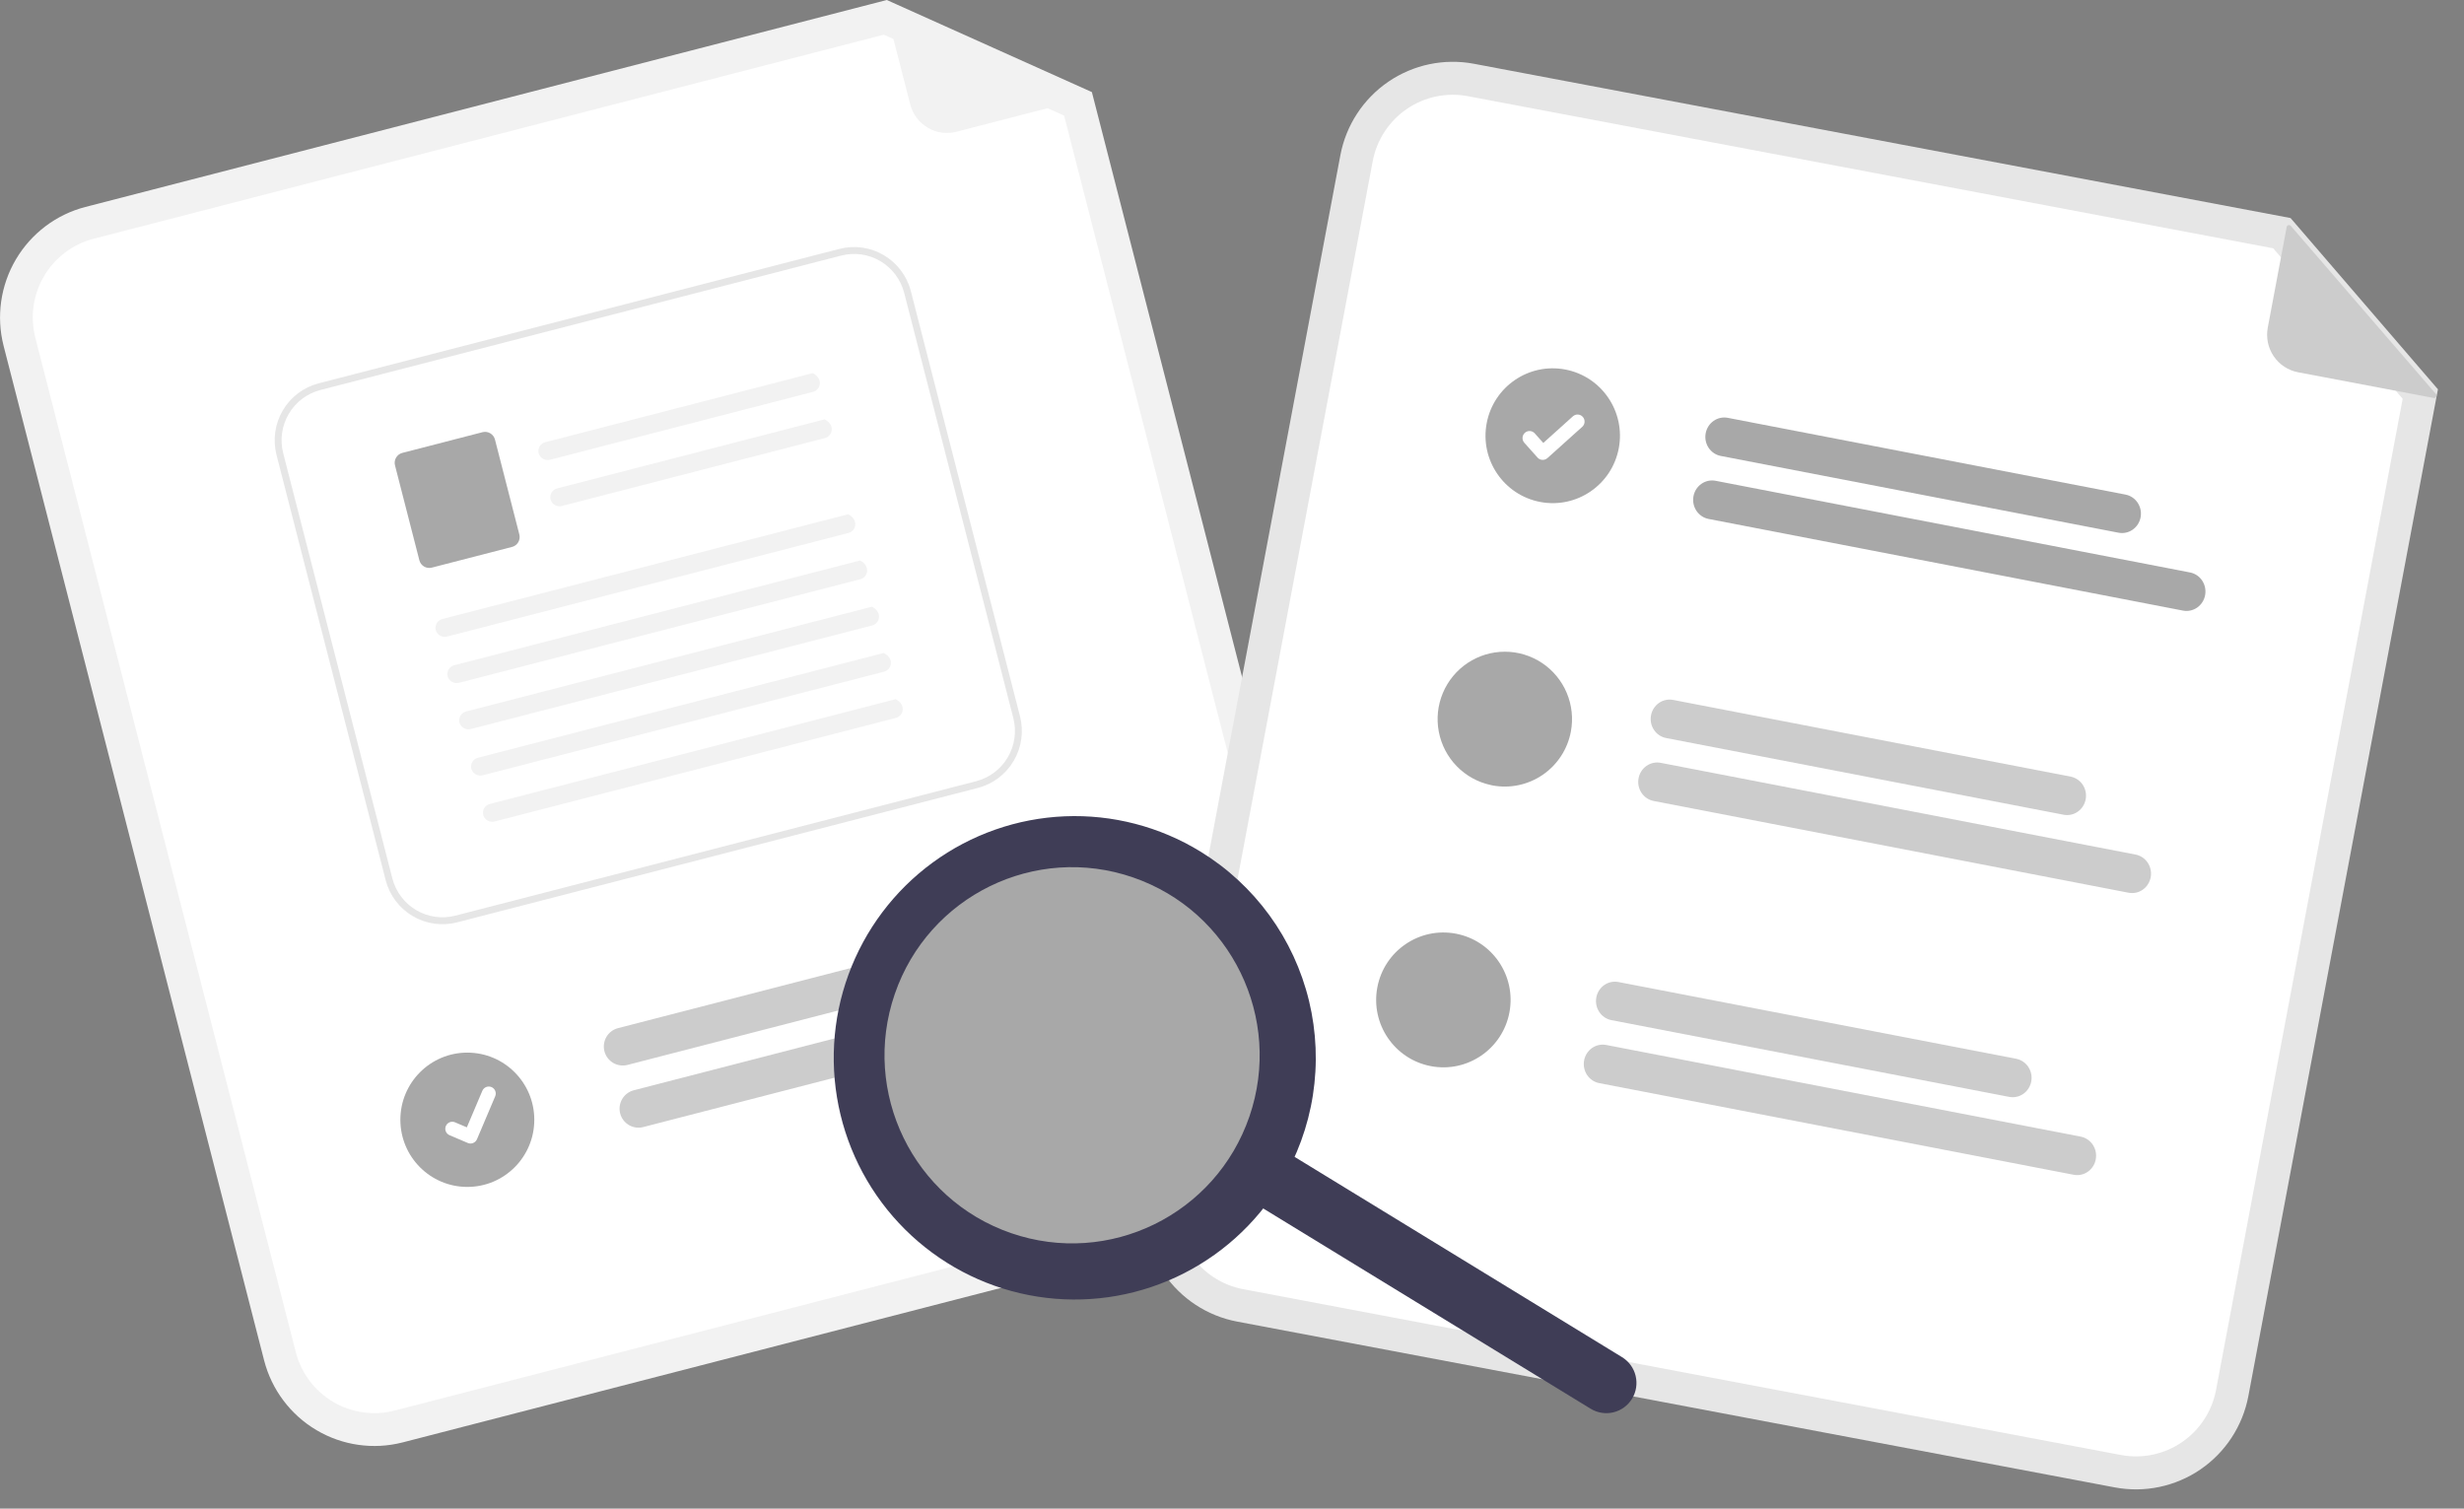 <svg width="245" height="150" viewBox="0 0 245 150" fill="none" xmlns="http://www.w3.org/2000/svg">
<rect x="0" y="0" width="245" height="150" fill="#808080" stroke="none"/>
<g clip-path="url(#clip0_6_86)">
<path d="M125.684 121.3L40.036 143.417C37.13 144.164 34.048 143.724 31.466 142.195C28.883 140.666 27.011 138.172 26.26 135.26L0.359 34.391C-0.386 31.478 0.052 28.387 1.577 25.797C3.102 23.207 5.589 21.33 8.493 20.577L88.175 0L108.568 9.156L133.818 107.485C134.563 110.398 134.125 113.489 132.6 116.079C131.075 118.669 128.588 120.547 125.684 121.3Z" fill="#F2F2F2"/>
<path d="M9.303 23.739C7.236 24.276 5.465 25.613 4.379 27.457C3.293 29.301 2.981 31.502 3.511 33.577L29.413 134.446C29.948 136.52 31.282 138.296 33.121 139.385C34.96 140.474 37.155 140.787 39.224 140.255L124.872 118.138C126.94 117.602 128.711 116.265 129.797 114.42C130.883 112.576 131.195 110.375 130.665 108.3L105.806 11.494L87.882 3.448L9.303 23.739Z" fill="white"/>
<path d="M108.351 9.677L95.095 13.1C94.128 13.35 93.101 13.204 92.24 12.694C91.38 12.185 90.756 11.354 90.507 10.383L87.986 0.566C87.975 0.523 87.977 0.477 87.99 0.435C88.003 0.393 88.028 0.355 88.062 0.327C88.096 0.298 88.137 0.279 88.181 0.273C88.225 0.267 88.269 0.273 88.31 0.291L108.388 9.232C108.432 9.252 108.47 9.286 108.495 9.328C108.519 9.37 108.531 9.419 108.527 9.468C108.523 9.517 108.503 9.563 108.472 9.6C108.44 9.638 108.398 9.665 108.351 9.677Z" fill="#F2F2F2"/>
<path d="M101.377 95.816L62.383 105.886C61.9 106.008 61.389 105.933 60.961 105.678C60.533 105.423 60.223 105.009 60.099 104.525C59.975 104.042 60.046 103.529 60.298 103.098C60.55 102.668 60.962 102.355 61.443 102.228L100.438 92.157C100.678 92.094 100.928 92.078 101.174 92.112C101.42 92.146 101.657 92.228 101.871 92.354C102.085 92.48 102.272 92.648 102.422 92.846C102.571 93.045 102.68 93.272 102.742 93.513C102.804 93.754 102.818 94.005 102.783 94.251C102.747 94.498 102.664 94.735 102.537 94.949C102.41 95.163 102.243 95.35 102.044 95.499C101.844 95.647 101.618 95.755 101.377 95.816Z" fill="#CCCCCC"/>
<path d="M110.488 100.047L63.968 112.06C63.728 112.123 63.477 112.139 63.231 112.105C62.986 112.071 62.749 111.989 62.535 111.863C62.32 111.737 62.133 111.569 61.984 111.371C61.834 111.172 61.725 110.945 61.663 110.704C61.602 110.463 61.588 110.212 61.623 109.966C61.658 109.719 61.742 109.482 61.868 109.268C61.995 109.054 62.163 108.867 62.362 108.719C62.561 108.57 62.788 108.462 63.028 108.401L109.548 96.388C110.031 96.266 110.542 96.341 110.97 96.596C111.398 96.851 111.708 97.266 111.832 97.749C111.956 98.233 111.884 98.746 111.633 99.176C111.381 99.607 110.969 99.92 110.488 100.047Z" fill="#CCCCCC"/>
<path d="M46.467 118.014C50.145 118.014 53.126 115.024 53.126 111.337C53.126 107.649 50.145 104.66 46.467 104.66C42.79 104.66 39.809 107.649 39.809 111.337C39.809 115.024 42.79 118.014 46.467 118.014Z" fill="#A8A8A8"/>
<path d="M97.231 78.342L45.442 91.711C43.945 92.095 42.357 91.869 41.027 91.081C39.697 90.293 38.732 89.008 38.345 87.508L27.493 45.228C27.11 43.728 27.336 42.136 28.121 40.802C28.907 39.468 30.188 38.501 31.684 38.114L83.472 24.745C84.969 24.36 86.557 24.587 87.887 25.375C89.218 26.163 90.182 27.448 90.569 28.948L101.422 71.227C101.805 72.728 101.579 74.32 100.793 75.653C100.007 76.987 98.726 77.954 97.231 78.342Z" fill="white"/>
<path d="M97.231 78.342L45.442 91.711C43.945 92.095 42.357 91.869 41.027 91.081C39.697 90.293 38.732 89.008 38.345 87.508L27.493 45.228C27.11 43.728 27.336 42.136 28.121 40.802C28.907 39.468 30.188 38.501 31.684 38.114L83.472 24.745C84.969 24.36 86.557 24.587 87.887 25.375C89.218 26.163 90.182 27.448 90.569 28.948L101.422 71.227C101.805 72.728 101.579 74.32 100.793 75.653C100.007 76.987 98.726 77.954 97.231 78.342ZM31.854 38.778C30.535 39.121 29.404 39.974 28.712 41.151C28.019 42.328 27.82 43.733 28.158 45.057L39.011 87.337C39.353 88.66 40.204 89.793 41.378 90.488C42.551 91.183 43.952 91.383 45.273 91.043L97.06 77.676C98.38 77.334 99.51 76.48 100.203 75.303C100.896 74.126 101.095 72.721 100.757 71.397L89.905 29.118C89.563 27.794 88.712 26.661 87.538 25.966C86.364 25.271 84.963 25.071 83.643 25.411L31.854 38.778Z" fill="#E6E6E6"/>
<path d="M80.845 38.96L54.709 45.707C54.48 45.771 54.236 45.745 54.025 45.636C53.815 45.526 53.654 45.34 53.574 45.116C53.538 44.999 53.525 44.876 53.537 44.753C53.549 44.631 53.586 44.513 53.646 44.405C53.705 44.298 53.786 44.204 53.883 44.129C53.98 44.053 54.091 43.999 54.21 43.968L80.816 37.1C81.89 37.646 81.608 38.763 80.845 38.96L80.845 38.96Z" fill="#F2F2F2"/>
<path d="M82.024 43.556L55.888 50.303C55.659 50.367 55.415 50.341 55.205 50.232C54.994 50.122 54.833 49.937 54.754 49.712C54.717 49.595 54.704 49.472 54.716 49.349C54.729 49.227 54.766 49.109 54.825 49.001C54.885 48.894 54.965 48.8 55.062 48.724C55.159 48.649 55.27 48.595 55.389 48.564L81.995 41.696C83.07 42.242 82.787 43.359 82.025 43.556L82.024 43.556Z" fill="#F2F2F2"/>
<path d="M50.91 54.38L42.933 56.439C42.804 56.472 42.67 56.479 42.538 56.461C42.406 56.442 42.279 56.397 42.164 56.33C42.05 56.261 41.949 56.172 41.869 56.065C41.789 55.958 41.731 55.836 41.698 55.707L39.275 46.27C39.241 46.14 39.234 46.006 39.253 45.873C39.271 45.741 39.316 45.614 39.383 45.499C39.451 45.384 39.541 45.283 39.647 45.203C39.754 45.123 39.875 45.064 40.004 45.031L47.981 42.972C48.241 42.905 48.518 42.944 48.749 43.082C48.981 43.219 49.149 43.442 49.216 43.703L51.639 53.143C51.672 53.273 51.68 53.407 51.661 53.539C51.643 53.672 51.598 53.799 51.53 53.914C51.463 54.029 51.373 54.13 51.267 54.21C51.16 54.29 51.039 54.349 50.91 54.382V54.38Z" fill="#A8A8A8"/>
<path d="M84.365 52.99L44.475 63.287C44.247 63.351 44.003 63.326 43.792 63.216C43.582 63.106 43.421 62.921 43.341 62.697C43.304 62.58 43.292 62.456 43.304 62.334C43.316 62.212 43.353 62.093 43.413 61.986C43.472 61.878 43.553 61.784 43.65 61.709C43.747 61.634 43.858 61.579 43.977 61.549L84.336 51.13C85.411 51.676 85.127 52.794 84.365 52.99Z" fill="#F2F2F2"/>
<path d="M85.547 57.589L45.656 67.886C45.428 67.95 45.183 67.924 44.973 67.815C44.762 67.705 44.601 67.52 44.522 67.295C44.485 67.178 44.472 67.055 44.485 66.933C44.497 66.81 44.534 66.692 44.593 66.584C44.653 66.477 44.733 66.383 44.83 66.308C44.927 66.232 45.038 66.178 45.157 66.147L85.516 55.729C86.591 56.275 86.308 57.392 85.546 57.589L85.547 57.589Z" fill="#F2F2F2"/>
<path d="M86.725 62.185L46.836 72.482C46.607 72.546 46.363 72.52 46.152 72.411C45.942 72.301 45.781 72.116 45.701 71.891C45.665 71.774 45.652 71.651 45.664 71.528C45.676 71.406 45.713 71.288 45.773 71.18C45.832 71.073 45.913 70.979 46.01 70.904C46.107 70.829 46.218 70.774 46.337 70.743L86.696 60.325C87.771 60.871 87.488 61.988 86.725 62.185Z" fill="#F2F2F2"/>
<path d="M87.906 66.783L48.016 77.08C47.788 77.144 47.544 77.119 47.333 77.009C47.122 76.9 46.961 76.714 46.882 76.49C46.845 76.373 46.832 76.249 46.845 76.127C46.857 76.005 46.894 75.886 46.953 75.779C47.013 75.671 47.093 75.577 47.191 75.502C47.287 75.427 47.399 75.372 47.517 75.342L87.877 64.923C88.951 65.47 88.668 66.587 87.906 66.783Z" fill="#F2F2F2"/>
<path d="M89.086 71.379L49.196 81.676C48.968 81.74 48.723 81.715 48.513 81.605C48.302 81.496 48.141 81.31 48.062 81.086C48.025 80.969 48.012 80.845 48.025 80.723C48.037 80.601 48.074 80.482 48.133 80.375C48.193 80.267 48.273 80.173 48.37 80.098C48.467 80.023 48.578 79.968 48.697 79.938L89.056 69.519C90.131 70.066 89.848 71.183 89.086 71.379Z" fill="#F2F2F2"/>
<path d="M46.959 113.677C46.814 113.715 46.66 113.704 46.522 113.647L46.513 113.643L44.7 112.872C44.615 112.836 44.539 112.784 44.475 112.719C44.411 112.654 44.361 112.576 44.327 112.491C44.292 112.406 44.275 112.315 44.276 112.224C44.277 112.132 44.296 112.042 44.332 111.958C44.367 111.873 44.419 111.797 44.484 111.733C44.55 111.669 44.627 111.618 44.712 111.584C44.796 111.549 44.887 111.532 44.978 111.533C45.069 111.534 45.16 111.553 45.244 111.589L46.419 112.09L47.959 108.457C48.031 108.287 48.168 108.152 48.339 108.083C48.51 108.014 48.701 108.016 48.871 108.088L48.862 108.112L48.871 108.088C49.041 108.16 49.175 108.297 49.244 108.469C49.313 108.64 49.311 108.832 49.239 109.002L47.427 113.274C47.385 113.373 47.321 113.46 47.24 113.53C47.158 113.599 47.062 113.649 46.959 113.676L46.959 113.677Z" fill="white"/>
<path d="M210.287 147.892L123.001 131.403C120.042 130.84 117.426 129.125 115.728 126.632C114.029 124.14 113.388 121.074 113.943 118.108L133.279 15.415C133.841 12.45 135.554 9.83 138.042 8.128C140.529 6.427 143.589 5.783 146.55 6.339L227.755 21.68L242.408 38.707L223.558 138.815C222.997 141.78 221.284 144.401 218.796 146.103C216.308 147.804 213.248 148.448 210.287 147.892Z" fill="#E6E6E6"/>
<path d="M145.943 9.561C143.834 9.165 141.655 9.623 139.883 10.835C138.112 12.046 136.892 13.912 136.492 16.024L117.155 118.714C116.76 120.826 117.217 123.009 118.426 124.784C119.636 126.559 121.499 127.78 123.606 128.181L210.895 144.669C213.003 145.065 215.182 144.607 216.954 143.395C218.726 142.184 219.945 140.318 220.345 138.207L238.903 39.652L226.027 24.689L145.943 9.561Z" fill="white"/>
<path d="M210.646 52.966L171.099 45.334C170.609 45.24 170.175 44.949 169.893 44.527C169.611 44.105 169.505 43.585 169.598 43.083C169.69 42.58 169.974 42.136 170.386 41.848C170.798 41.559 171.306 41.45 171.796 41.545L211.344 49.177C211.835 49.271 212.269 49.562 212.55 49.984C212.832 50.406 212.938 50.926 212.846 51.428C212.753 51.931 212.47 52.375 212.057 52.663C211.645 52.952 211.138 53.061 210.647 52.966L210.646 52.966Z" fill="#A8A8A8"/>
<path d="M217.061 60.711L169.886 51.598C169.395 51.503 168.961 51.212 168.68 50.789C168.398 50.367 168.292 49.847 168.384 49.344C168.477 48.841 168.76 48.396 169.173 48.107C169.585 47.819 170.092 47.71 170.583 47.804L217.758 56.918C218.249 57.013 218.683 57.303 218.964 57.726C219.246 58.149 219.352 58.669 219.26 59.172C219.167 59.675 218.884 60.12 218.472 60.408C218.059 60.697 217.552 60.806 217.061 60.711Z" fill="#A8A8A8"/>
<path d="M205.907 77.223L166.361 69.592C165.871 69.498 165.363 69.606 164.951 69.895C164.539 70.183 164.255 70.627 164.163 71.13C164.07 71.632 164.176 72.152 164.458 72.574C164.74 72.996 165.173 73.286 165.664 73.381L205.21 81.012C205.698 81.1 206.199 80.987 206.606 80.698C207.013 80.409 207.293 79.968 207.384 79.47C207.476 78.972 207.372 78.457 207.096 78.036C206.819 77.616 206.392 77.324 205.907 77.223Z" fill="#CCCCCC"/>
<path d="M212.322 84.965L165.148 75.852C164.903 75.801 164.652 75.801 164.407 75.851C164.162 75.901 163.93 76 163.723 76.143C163.516 76.286 163.339 76.469 163.202 76.683C163.065 76.896 162.971 77.135 162.925 77.386C162.879 77.638 162.882 77.896 162.933 78.146C162.985 78.396 163.085 78.633 163.227 78.843C163.369 79.053 163.55 79.232 163.76 79.37C163.97 79.507 164.205 79.601 164.451 79.645L211.625 88.758C211.869 88.809 212.121 88.809 212.366 88.759C212.61 88.709 212.842 88.61 213.049 88.467C213.256 88.325 213.433 88.141 213.57 87.928C213.707 87.714 213.802 87.475 213.848 87.224C213.894 86.973 213.891 86.715 213.839 86.465C213.787 86.215 213.687 85.978 213.545 85.767C213.403 85.557 213.222 85.378 213.012 85.24C212.802 85.103 212.568 85.009 212.322 84.965Z" fill="#CCCCCC"/>
<path d="M199.773 109.061L160.226 101.43C159.735 101.335 159.301 101.045 159.02 100.623C158.738 100.2 158.632 99.681 158.724 99.178C158.817 98.676 159.1 98.232 159.513 97.943C159.925 97.655 160.432 97.546 160.923 97.641L200.471 105.272C200.961 105.367 201.395 105.657 201.677 106.08C201.959 106.502 202.065 107.021 201.972 107.524C201.88 108.026 201.596 108.471 201.184 108.759C200.772 109.047 200.264 109.156 199.774 109.061L199.773 109.061Z" fill="#CCCCCC"/>
<path d="M206.188 116.806L159.013 107.693C158.522 107.598 158.088 107.307 157.806 106.885C157.525 106.462 157.419 105.942 157.511 105.439C157.604 104.936 157.887 104.491 158.299 104.202C158.712 103.914 159.219 103.805 159.71 103.9L206.885 113.013C207.376 113.108 207.809 113.398 208.091 113.821C208.373 114.244 208.479 114.764 208.386 115.267C208.294 115.77 208.01 116.215 207.598 116.503C207.186 116.792 206.679 116.901 206.188 116.806Z" fill="#CCCCCC"/>
<path d="M153.152 49.91C156.779 50.596 160.274 48.204 160.959 44.566C161.643 40.929 159.257 37.424 155.63 36.738C152.003 36.052 148.508 38.444 147.823 42.082C147.139 45.72 149.525 49.224 153.152 49.91Z" fill="#A8A8A8"/>
<path d="M153.269 45.715C153.121 45.687 152.986 45.612 152.885 45.5L152.878 45.493L151.558 44.016C151.438 43.878 151.376 43.697 151.388 43.513C151.399 43.329 151.482 43.157 151.619 43.034C151.755 42.911 151.935 42.847 152.118 42.856C152.301 42.865 152.474 42.946 152.598 43.082L153.453 44.041L156.395 41.395C156.463 41.334 156.543 41.286 156.629 41.256C156.715 41.225 156.807 41.212 156.898 41.218C156.99 41.223 157.079 41.246 157.162 41.285C157.245 41.325 157.319 41.381 157.38 41.45L157.361 41.467L157.38 41.449C157.504 41.588 157.567 41.77 157.557 41.955C157.547 42.14 157.464 42.314 157.326 42.438L153.865 45.548C153.785 45.62 153.689 45.672 153.586 45.701C153.483 45.729 153.374 45.734 153.269 45.714L153.269 45.715Z" fill="white"/>
<path d="M156.194 72.744C156.031 73.609 155.701 74.434 155.221 75.171C154.74 75.907 154.12 76.542 153.395 77.039C152.67 77.535 151.855 77.884 150.996 78.064C150.137 78.245 149.251 78.254 148.388 78.091C148.332 78.081 148.275 78.068 148.22 78.052C146.935 77.775 145.76 77.123 144.843 76.18C143.925 75.236 143.305 74.041 143.061 72.746C142.816 71.451 142.958 70.112 143.469 68.897C143.98 67.683 144.836 66.646 145.931 65.917C147.027 65.188 148.312 64.799 149.626 64.799C150.941 64.798 152.226 65.187 153.322 65.915C154.417 66.644 155.274 67.681 155.785 68.895C156.296 70.11 156.438 71.449 156.194 72.744Z" fill="#A8A8A8"/>
<path d="M142.279 106.006C145.906 106.692 149.401 104.299 150.085 100.661C150.77 97.024 148.384 93.519 144.757 92.833C141.129 92.147 137.634 94.54 136.95 98.177C136.266 101.815 138.652 105.32 142.279 106.006Z" fill="#A8A8A8"/>
<path d="M241.992 39.57L228.502 37.014C227.517 36.827 226.646 36.255 226.081 35.423C225.516 34.592 225.303 33.569 225.489 32.58L227.369 22.57C227.377 22.526 227.397 22.485 227.427 22.453C227.458 22.42 227.496 22.396 227.539 22.385C227.582 22.373 227.627 22.374 227.67 22.387C227.712 22.4 227.75 22.424 227.779 22.458L242.214 39.18C242.246 39.217 242.266 39.264 242.271 39.313C242.275 39.362 242.265 39.411 242.24 39.454C242.216 39.496 242.179 39.53 242.134 39.551C242.09 39.572 242.04 39.578 241.992 39.569L241.992 39.57Z" fill="#CCCCCC"/>
<path d="M162.28 139.069C161.866 139.75 161.2 140.237 160.428 140.425C159.655 140.612 158.841 140.485 158.162 140.07L123.209 118.69C122.531 118.275 122.045 117.607 121.858 116.833C121.671 116.058 121.798 115.241 122.212 114.561C122.625 113.881 123.292 113.393 124.064 113.206C124.836 113.018 125.651 113.146 126.329 113.561L161.282 134.94C161.96 135.355 162.446 136.023 162.633 136.798C162.82 137.572 162.693 138.389 162.28 139.069Z" fill="#3F3D56"/>
<path d="M127.327 117.691C124.858 121.749 121.246 124.982 116.945 126.981C112.645 128.98 107.85 129.656 103.167 128.922C98.483 128.188 94.122 126.078 90.635 122.859C87.147 119.64 84.69 115.456 83.574 110.836C82.458 106.217 82.733 101.369 84.364 96.906C85.995 92.443 88.909 88.566 92.738 85.763C96.567 82.962 101.139 81.361 105.875 81.164C110.61 80.968 115.298 82.184 119.345 84.659C122.032 86.302 124.37 88.46 126.225 91.01C128.081 93.559 129.417 96.45 130.158 99.517C130.899 102.585 131.031 105.768 130.545 108.887C130.059 112.005 128.965 114.997 127.327 117.691ZM91.521 95.789C89.67 98.832 88.761 102.358 88.908 105.92C89.055 109.482 90.252 112.92 92.347 115.8C94.443 118.68 97.343 120.871 100.681 122.098C104.019 123.325 107.645 123.532 111.1 122.692C114.555 121.853 117.684 120.005 120.092 117.382C122.499 114.759 124.077 111.479 124.626 107.957C125.175 104.434 124.67 100.828 123.174 97.594C121.679 94.359 119.261 91.642 116.226 89.786C112.156 87.297 107.267 86.531 102.634 87.656C98.001 88.782 94.004 91.707 91.521 95.789Z" fill="#3F3D56"/>
<path d="M100.529 122.606C110.267 125.969 120.879 120.778 124.232 111.013C127.585 101.248 122.409 90.606 112.671 87.244C102.933 83.881 92.321 89.072 88.968 98.837C85.615 108.602 90.791 119.244 100.529 122.606Z" fill="#A8A8A8"/>
</g>
<defs>
<clipPath id="clip0_6_86">
<rect width="245" height="150" fill="white"/>
</clipPath>
</defs>
</svg>
